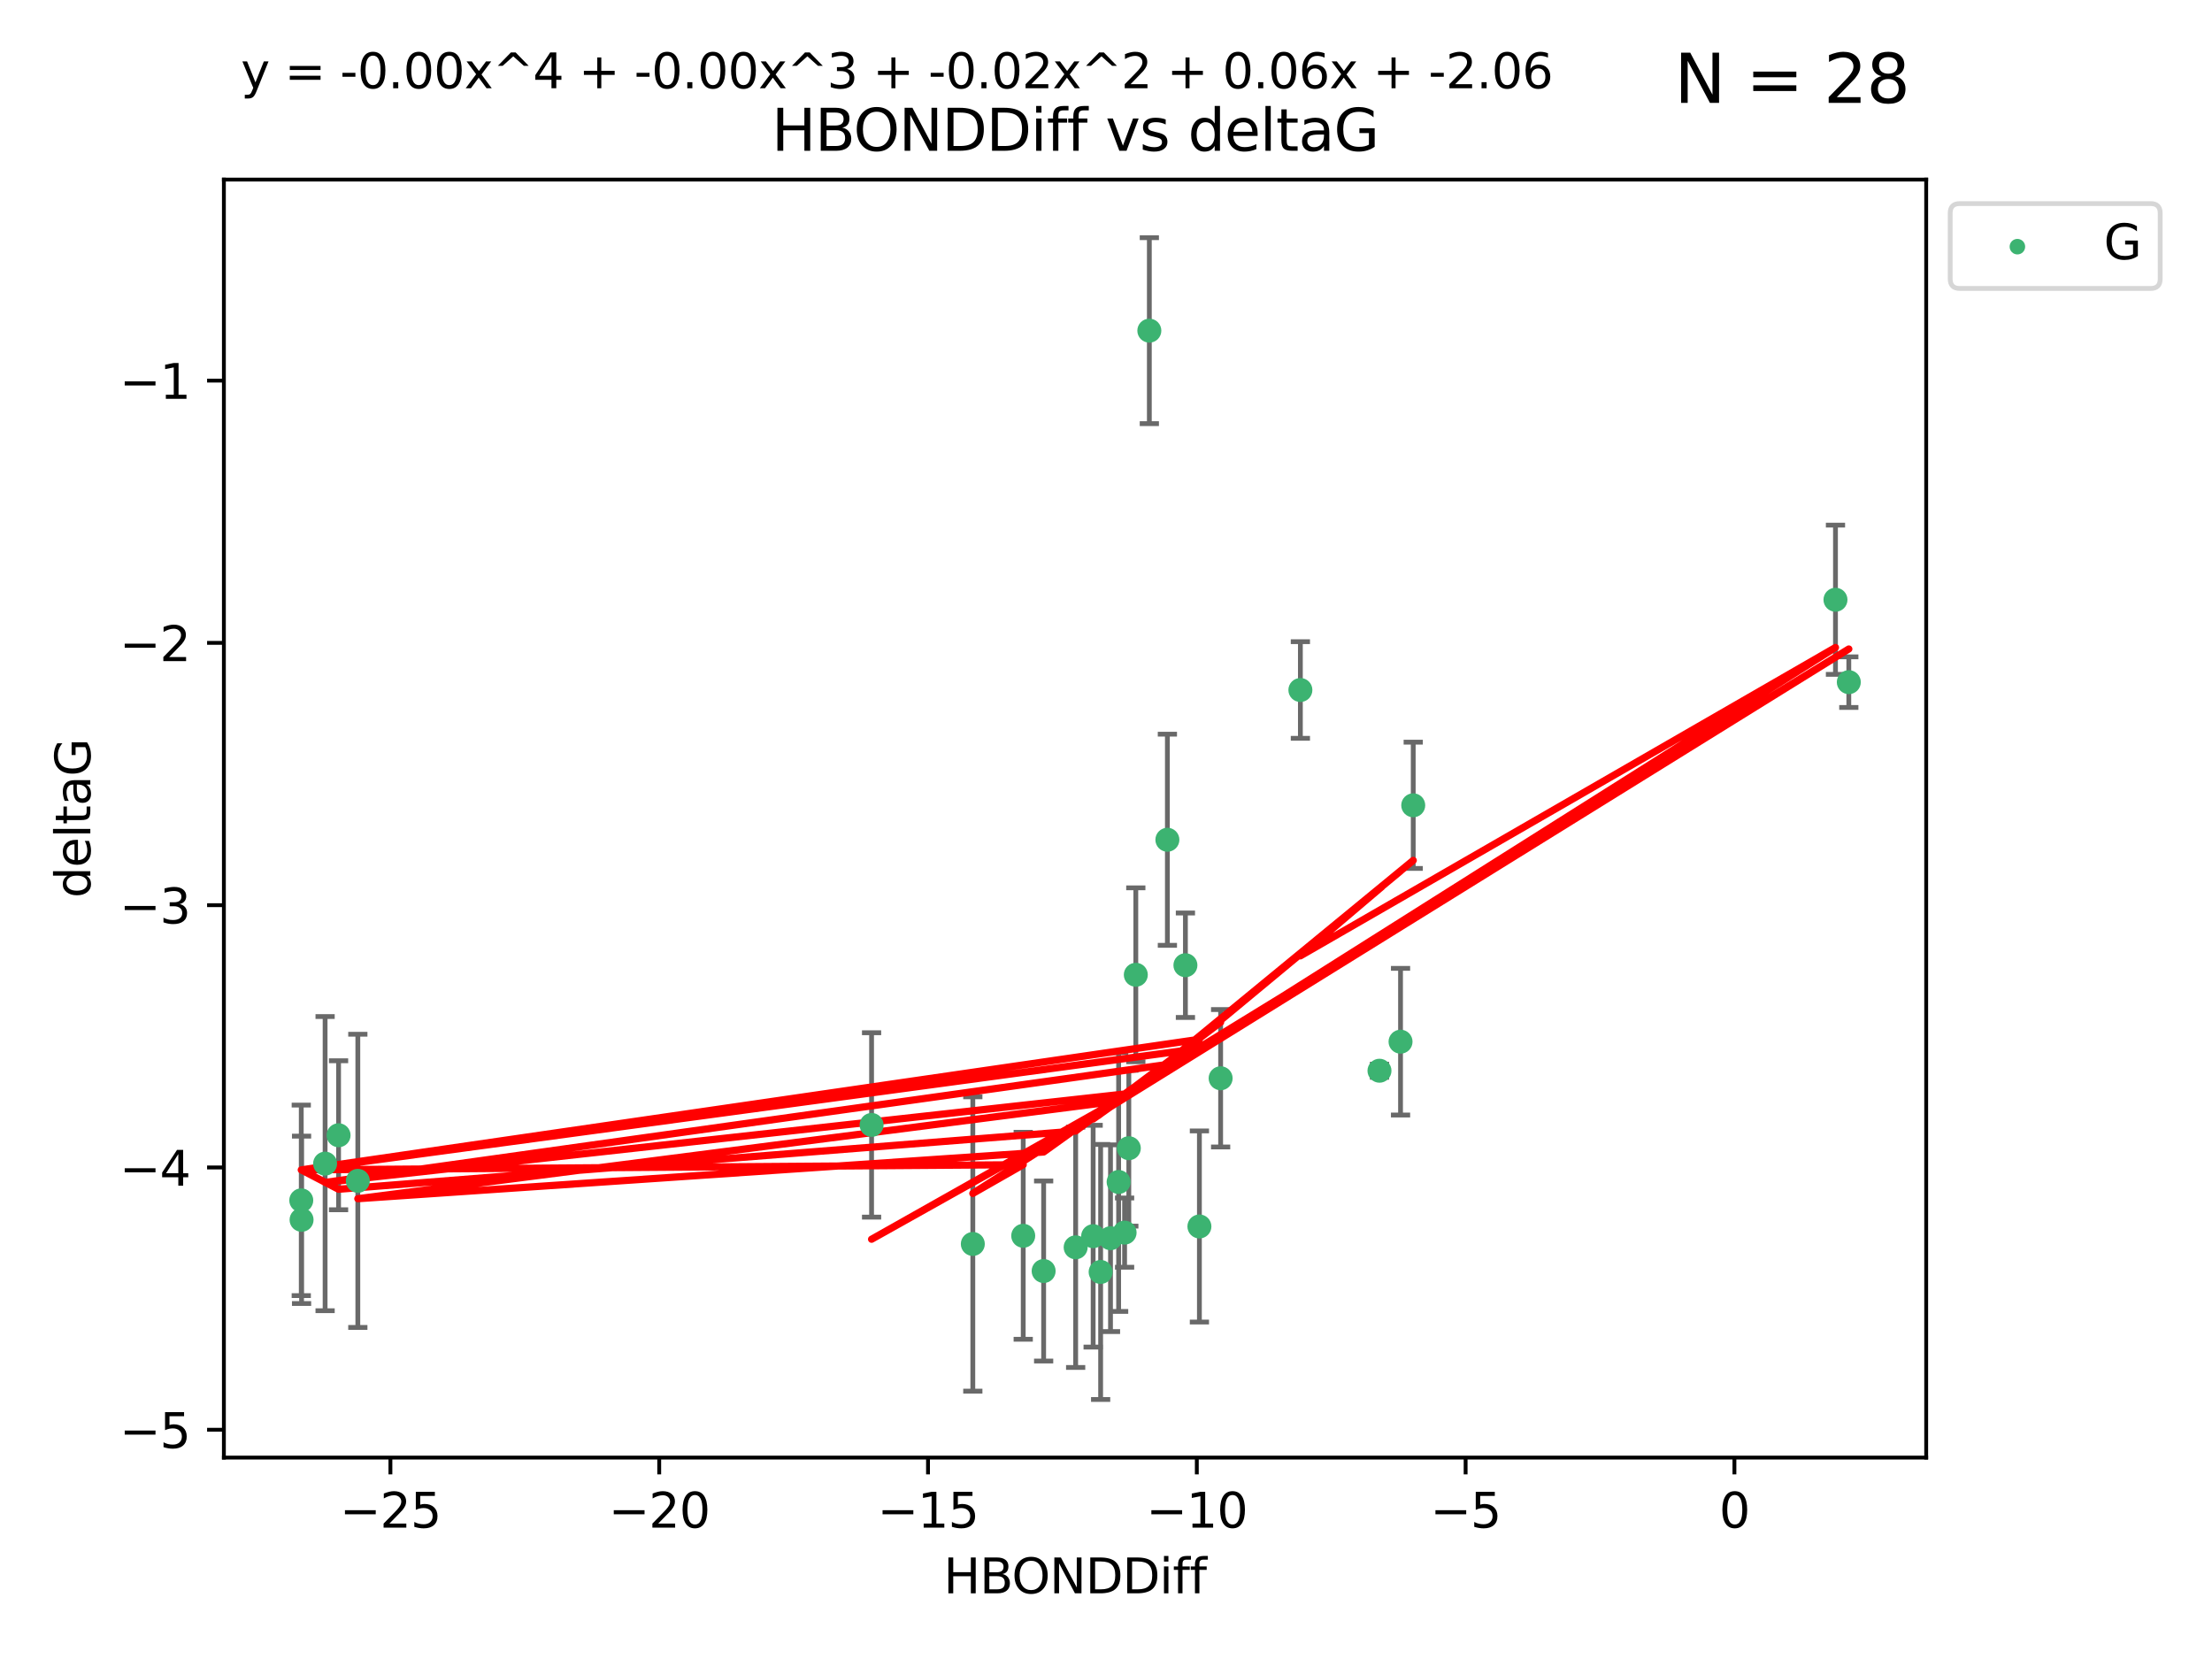 <?xml version="1.0" encoding="utf-8" standalone="no"?>
<!DOCTYPE svg PUBLIC "-//W3C//DTD SVG 1.1//EN"
  "http://www.w3.org/Graphics/SVG/1.1/DTD/svg11.dtd">
<svg xmlns:xlink="http://www.w3.org/1999/xlink" width="460.8pt" height="345.6pt" viewBox="0 0 460.8 345.6" xmlns="http://www.w3.org/2000/svg" version="1.1">
 <defs>
  <style type="text/css">*{stroke-linejoin: round; stroke-linecap: butt}</style>
 </defs>
 <g id="figure_1">
  <g id="patch_1">
   <path d="M 0 345.6 
L 460.8 345.6 
L 460.8 0 
L 0 0 
z
" style="fill: #ffffff"/>
  </g>
  <g id="axes_1">
   <g id="patch_2">
    <path d="M 46.64 303.64 
L 401.26 303.64 
L 401.26 37.411 
L 46.64 37.411 
z
" style="fill: #ffffff"/>
   </g>
   <g id="PathCollection_1">
    <defs>
     <path id="m374a9ce160" d="M 0 1.118 
C 0.297 1.118 0.581 1 0.791 0.791 
C 1 0.581 1.118 0.297 1.118 0 
C 1.118 -0.297 1 -0.581 0.791 -0.791 
C 0.581 -1 0.297 -1.118 0 -1.118 
C -0.297 -1.118 -0.581 -1 -0.791 -0.791 
C -1 -0.581 -1.118 -0.297 -1.118 0 
C -1.118 0.297 -1 0.581 -0.791 0.791 
C -0.581 1 -0.297 1.118 0 1.118 
z
" style="stroke: #3cb371"/>
    </defs>
    <g clip-path="url(#p1868a44430)">
     <use xlink:href="#m374a9ce160" x="229.282" y="264.972" style="fill: #3cb371; stroke: #3cb371"/>
     <use xlink:href="#m374a9ce160" x="249.859" y="255.496" style="fill: #3cb371; stroke: #3cb371"/>
     <use xlink:href="#m374a9ce160" x="62.759" y="250.055" style="fill: #3cb371; stroke: #3cb371"/>
     <use xlink:href="#m374a9ce160" x="213.156" y="257.437" style="fill: #3cb371; stroke: #3cb371"/>
     <use xlink:href="#m374a9ce160" x="202.656" y="259.141" style="fill: #3cb371; stroke: #3cb371"/>
     <use xlink:href="#m374a9ce160" x="234.275" y="256.778" style="fill: #3cb371; stroke: #3cb371"/>
     <use xlink:href="#m374a9ce160" x="181.566" y="234.344" style="fill: #3cb371; stroke: #3cb371"/>
     <use xlink:href="#m374a9ce160" x="233.031" y="246.229" style="fill: #3cb371; stroke: #3cb371"/>
     <use xlink:href="#m374a9ce160" x="74.543" y="245.992" style="fill: #3cb371; stroke: #3cb371"/>
     <use xlink:href="#m374a9ce160" x="217.41" y="264.776" style="fill: #3cb371; stroke: #3cb371"/>
     <use xlink:href="#m374a9ce160" x="246.944" y="201.074" style="fill: #3cb371; stroke: #3cb371"/>
     <use xlink:href="#m374a9ce160" x="62.822" y="254.111" style="fill: #3cb371; stroke: #3cb371"/>
     <use xlink:href="#m374a9ce160" x="70.531" y="236.494" style="fill: #3cb371; stroke: #3cb371"/>
     <use xlink:href="#m374a9ce160" x="224.08" y="259.839" style="fill: #3cb371; stroke: #3cb371"/>
     <use xlink:href="#m374a9ce160" x="254.28" y="224.622" style="fill: #3cb371; stroke: #3cb371"/>
     <use xlink:href="#m374a9ce160" x="227.722" y="257.518" style="fill: #3cb371; stroke: #3cb371"/>
     <use xlink:href="#m374a9ce160" x="231.338" y="257.942" style="fill: #3cb371; stroke: #3cb371"/>
     <use xlink:href="#m374a9ce160" x="385.141" y="142.106" style="fill: #3cb371; stroke: #3cb371"/>
     <use xlink:href="#m374a9ce160" x="239.428" y="68.883" style="fill: #3cb371; stroke: #3cb371"/>
     <use xlink:href="#m374a9ce160" x="294.402" y="167.759" style="fill: #3cb371; stroke: #3cb371"/>
     <use xlink:href="#m374a9ce160" x="236.61" y="203.065" style="fill: #3cb371; stroke: #3cb371"/>
     <use xlink:href="#m374a9ce160" x="291.758" y="217.003" style="fill: #3cb371; stroke: #3cb371"/>
     <use xlink:href="#m374a9ce160" x="243.188" y="174.936" style="fill: #3cb371; stroke: #3cb371"/>
     <use xlink:href="#m374a9ce160" x="67.725" y="242.405" style="fill: #3cb371; stroke: #3cb371"/>
     <use xlink:href="#m374a9ce160" x="235.154" y="239.192" style="fill: #3cb371; stroke: #3cb371"/>
     <use xlink:href="#m374a9ce160" x="382.363" y="124.937" style="fill: #3cb371; stroke: #3cb371"/>
     <use xlink:href="#m374a9ce160" x="270.894" y="143.742" style="fill: #3cb371; stroke: #3cb371"/>
     <use xlink:href="#m374a9ce160" x="287.371" y="223.052" style="fill: #3cb371; stroke: #3cb371"/>
    </g>
   </g>
   <g id="matplotlib.axis_1">
    <g id="xtick_1">
     <g id="line2d_1">
      <defs>
       <path id="md222939f01" d="M 0 0 
L 0 3.5 
" style="stroke: #000000; stroke-width: 0.8"/>
      </defs>
      <g>
       <use xlink:href="#md222939f01" x="81.33" y="303.64" style="stroke: #000000; stroke-width: 0.8"/>
      </g>
     </g>
     <g id="text_1">
      <!-- −25 -->
      <g transform="translate(70.777 318.238)scale(0.1 -0.1)">
       <defs>
        <path id="DejaVuSans-2212" d="M 678 2272 
L 4684 2272 
L 4684 1741 
L 678 1741 
L 678 2272 
z
" transform="scale(0.016)"/>
        <path id="DejaVuSans-32" d="M 1228 531 
L 3431 531 
L 3431 0 
L 469 0 
L 469 531 
Q 828 903 1448 1529 
Q 2069 2156 2228 2338 
Q 2531 2678 2651 2914 
Q 2772 3150 2772 3378 
Q 2772 3750 2511 3984 
Q 2250 4219 1831 4219 
Q 1534 4219 1204 4116 
Q 875 4013 500 3803 
L 500 4441 
Q 881 4594 1212 4672 
Q 1544 4750 1819 4750 
Q 2544 4750 2975 4387 
Q 3406 4025 3406 3419 
Q 3406 3131 3298 2873 
Q 3191 2616 2906 2266 
Q 2828 2175 2409 1742 
Q 1991 1309 1228 531 
z
" transform="scale(0.016)"/>
        <path id="DejaVuSans-35" d="M 691 4666 
L 3169 4666 
L 3169 4134 
L 1269 4134 
L 1269 2991 
Q 1406 3038 1543 3061 
Q 1681 3084 1819 3084 
Q 2600 3084 3056 2656 
Q 3513 2228 3513 1497 
Q 3513 744 3044 326 
Q 2575 -91 1722 -91 
Q 1428 -91 1123 -41 
Q 819 9 494 109 
L 494 744 
Q 775 591 1075 516 
Q 1375 441 1709 441 
Q 2250 441 2565 725 
Q 2881 1009 2881 1497 
Q 2881 1984 2565 2268 
Q 2250 2553 1709 2553 
Q 1456 2553 1204 2497 
Q 953 2441 691 2322 
L 691 4666 
z
" transform="scale(0.016)"/>
       </defs>
       <use xlink:href="#DejaVuSans-2212"/>
       <use xlink:href="#DejaVuSans-32" x="83.789"/>
       <use xlink:href="#DejaVuSans-35" x="147.412"/>
      </g>
     </g>
    </g>
    <g id="xtick_2">
     <g id="line2d_2">
      <g>
       <use xlink:href="#md222939f01" x="137.326" y="303.64" style="stroke: #000000; stroke-width: 0.8"/>
      </g>
     </g>
     <g id="text_2">
      <!-- −20 -->
      <g transform="translate(126.774 318.238)scale(0.1 -0.1)">
       <defs>
        <path id="DejaVuSans-30" d="M 2034 4250 
Q 1547 4250 1301 3770 
Q 1056 3291 1056 2328 
Q 1056 1369 1301 889 
Q 1547 409 2034 409 
Q 2525 409 2770 889 
Q 3016 1369 3016 2328 
Q 3016 3291 2770 3770 
Q 2525 4250 2034 4250 
z
M 2034 4750 
Q 2819 4750 3233 4129 
Q 3647 3509 3647 2328 
Q 3647 1150 3233 529 
Q 2819 -91 2034 -91 
Q 1250 -91 836 529 
Q 422 1150 422 2328 
Q 422 3509 836 4129 
Q 1250 4750 2034 4750 
z
" transform="scale(0.016)"/>
       </defs>
       <use xlink:href="#DejaVuSans-2212"/>
       <use xlink:href="#DejaVuSans-32" x="83.789"/>
       <use xlink:href="#DejaVuSans-30" x="147.412"/>
      </g>
     </g>
    </g>
    <g id="xtick_3">
     <g id="line2d_3">
      <g>
       <use xlink:href="#md222939f01" x="193.322" y="303.64" style="stroke: #000000; stroke-width: 0.8"/>
      </g>
     </g>
     <g id="text_3">
      <!-- −15 -->
      <g transform="translate(182.77 318.238)scale(0.1 -0.1)">
       <defs>
        <path id="DejaVuSans-31" d="M 794 531 
L 1825 531 
L 1825 4091 
L 703 3866 
L 703 4441 
L 1819 4666 
L 2450 4666 
L 2450 531 
L 3481 531 
L 3481 0 
L 794 0 
L 794 531 
z
" transform="scale(0.016)"/>
       </defs>
       <use xlink:href="#DejaVuSans-2212"/>
       <use xlink:href="#DejaVuSans-31" x="83.789"/>
       <use xlink:href="#DejaVuSans-35" x="147.412"/>
      </g>
     </g>
    </g>
    <g id="xtick_4">
     <g id="line2d_4">
      <g>
       <use xlink:href="#md222939f01" x="249.319" y="303.64" style="stroke: #000000; stroke-width: 0.8"/>
      </g>
     </g>
     <g id="text_4">
      <!-- −10 -->
      <g transform="translate(238.766 318.238)scale(0.1 -0.1)">
       <use xlink:href="#DejaVuSans-2212"/>
       <use xlink:href="#DejaVuSans-31" x="83.789"/>
       <use xlink:href="#DejaVuSans-30" x="147.412"/>
      </g>
     </g>
    </g>
    <g id="xtick_5">
     <g id="line2d_5">
      <g>
       <use xlink:href="#md222939f01" x="305.315" y="303.64" style="stroke: #000000; stroke-width: 0.8"/>
      </g>
     </g>
     <g id="text_5">
      <!-- −5 -->
      <g transform="translate(297.944 318.238)scale(0.1 -0.1)">
       <use xlink:href="#DejaVuSans-2212"/>
       <use xlink:href="#DejaVuSans-35" x="83.789"/>
      </g>
     </g>
    </g>
    <g id="xtick_6">
     <g id="line2d_6">
      <g>
       <use xlink:href="#md222939f01" x="361.311" y="303.64" style="stroke: #000000; stroke-width: 0.8"/>
      </g>
     </g>
     <g id="text_6">
      <!-- 0 -->
      <g transform="translate(358.13 318.238)scale(0.1 -0.1)">
       <use xlink:href="#DejaVuSans-30"/>
      </g>
     </g>
    </g>
    <g id="text_7">
     <!-- HBONDDiff -->
     <g transform="translate(196.561 331.917)scale(0.1 -0.1)">
      <defs>
       <path id="DejaVuSans-48" d="M 628 4666 
L 1259 4666 
L 1259 2753 
L 3553 2753 
L 3553 4666 
L 4184 4666 
L 4184 0 
L 3553 0 
L 3553 2222 
L 1259 2222 
L 1259 0 
L 628 0 
L 628 4666 
z
" transform="scale(0.016)"/>
       <path id="DejaVuSans-42" d="M 1259 2228 
L 1259 519 
L 2272 519 
Q 2781 519 3026 730 
Q 3272 941 3272 1375 
Q 3272 1813 3026 2020 
Q 2781 2228 2272 2228 
L 1259 2228 
z
M 1259 4147 
L 1259 2741 
L 2194 2741 
Q 2656 2741 2882 2914 
Q 3109 3088 3109 3444 
Q 3109 3797 2882 3972 
Q 2656 4147 2194 4147 
L 1259 4147 
z
M 628 4666 
L 2241 4666 
Q 2963 4666 3353 4366 
Q 3744 4066 3744 3513 
Q 3744 3084 3544 2831 
Q 3344 2578 2956 2516 
Q 3422 2416 3680 2098 
Q 3938 1781 3938 1306 
Q 3938 681 3513 340 
Q 3088 0 2303 0 
L 628 0 
L 628 4666 
z
" transform="scale(0.016)"/>
       <path id="DejaVuSans-4f" d="M 2522 4238 
Q 1834 4238 1429 3725 
Q 1025 3213 1025 2328 
Q 1025 1447 1429 934 
Q 1834 422 2522 422 
Q 3209 422 3611 934 
Q 4013 1447 4013 2328 
Q 4013 3213 3611 3725 
Q 3209 4238 2522 4238 
z
M 2522 4750 
Q 3503 4750 4090 4092 
Q 4678 3434 4678 2328 
Q 4678 1225 4090 567 
Q 3503 -91 2522 -91 
Q 1538 -91 948 565 
Q 359 1222 359 2328 
Q 359 3434 948 4092 
Q 1538 4750 2522 4750 
z
" transform="scale(0.016)"/>
       <path id="DejaVuSans-4e" d="M 628 4666 
L 1478 4666 
L 3547 763 
L 3547 4666 
L 4159 4666 
L 4159 0 
L 3309 0 
L 1241 3903 
L 1241 0 
L 628 0 
L 628 4666 
z
" transform="scale(0.016)"/>
       <path id="DejaVuSans-44" d="M 1259 4147 
L 1259 519 
L 2022 519 
Q 2988 519 3436 956 
Q 3884 1394 3884 2338 
Q 3884 3275 3436 3711 
Q 2988 4147 2022 4147 
L 1259 4147 
z
M 628 4666 
L 1925 4666 
Q 3281 4666 3915 4102 
Q 4550 3538 4550 2338 
Q 4550 1131 3912 565 
Q 3275 0 1925 0 
L 628 0 
L 628 4666 
z
" transform="scale(0.016)"/>
       <path id="DejaVuSans-69" d="M 603 3500 
L 1178 3500 
L 1178 0 
L 603 0 
L 603 3500 
z
M 603 4863 
L 1178 4863 
L 1178 4134 
L 603 4134 
L 603 4863 
z
" transform="scale(0.016)"/>
       <path id="DejaVuSans-66" d="M 2375 4863 
L 2375 4384 
L 1825 4384 
Q 1516 4384 1395 4259 
Q 1275 4134 1275 3809 
L 1275 3500 
L 2222 3500 
L 2222 3053 
L 1275 3053 
L 1275 0 
L 697 0 
L 697 3053 
L 147 3053 
L 147 3500 
L 697 3500 
L 697 3744 
Q 697 4328 969 4595 
Q 1241 4863 1831 4863 
L 2375 4863 
z
" transform="scale(0.016)"/>
      </defs>
      <use xlink:href="#DejaVuSans-48"/>
      <use xlink:href="#DejaVuSans-42" x="75.195"/>
      <use xlink:href="#DejaVuSans-4f" x="142.049"/>
      <use xlink:href="#DejaVuSans-4e" x="220.76"/>
      <use xlink:href="#DejaVuSans-44" x="295.564"/>
      <use xlink:href="#DejaVuSans-44" x="372.566"/>
      <use xlink:href="#DejaVuSans-69" x="449.568"/>
      <use xlink:href="#DejaVuSans-66" x="477.352"/>
      <use xlink:href="#DejaVuSans-66" x="512.557"/>
     </g>
    </g>
   </g>
   <g id="matplotlib.axis_2">
    <g id="ytick_1">
     <g id="line2d_7">
      <defs>
       <path id="m23dd13190c" d="M 0 0 
L -3.5 0 
" style="stroke: #000000; stroke-width: 0.8"/>
      </defs>
      <g>
       <use xlink:href="#m23dd13190c" x="46.64" y="297.844" style="stroke: #000000; stroke-width: 0.8"/>
      </g>
     </g>
     <g id="text_8">
      <!-- −5 -->
      <g transform="translate(24.898 301.643)scale(0.1 -0.1)">
       <use xlink:href="#DejaVuSans-2212"/>
       <use xlink:href="#DejaVuSans-35" x="83.789"/>
      </g>
     </g>
    </g>
    <g id="ytick_2">
     <g id="line2d_8">
      <g>
       <use xlink:href="#m23dd13190c" x="46.64" y="243.204" style="stroke: #000000; stroke-width: 0.8"/>
      </g>
     </g>
     <g id="text_9">
      <!-- −4 -->
      <g transform="translate(24.898 247.003)scale(0.1 -0.1)">
       <defs>
        <path id="DejaVuSans-34" d="M 2419 4116 
L 825 1625 
L 2419 1625 
L 2419 4116 
z
M 2253 4666 
L 3047 4666 
L 3047 1625 
L 3713 1625 
L 3713 1100 
L 3047 1100 
L 3047 0 
L 2419 0 
L 2419 1100 
L 313 1100 
L 313 1709 
L 2253 4666 
z
" transform="scale(0.016)"/>
       </defs>
       <use xlink:href="#DejaVuSans-2212"/>
       <use xlink:href="#DejaVuSans-34" x="83.789"/>
      </g>
     </g>
    </g>
    <g id="ytick_3">
     <g id="line2d_9">
      <g>
       <use xlink:href="#m23dd13190c" x="46.64" y="188.564" style="stroke: #000000; stroke-width: 0.8"/>
      </g>
     </g>
     <g id="text_10">
      <!-- −3 -->
      <g transform="translate(24.898 192.364)scale(0.1 -0.1)">
       <defs>
        <path id="DejaVuSans-33" d="M 2597 2516 
Q 3050 2419 3304 2112 
Q 3559 1806 3559 1356 
Q 3559 666 3084 287 
Q 2609 -91 1734 -91 
Q 1441 -91 1130 -33 
Q 819 25 488 141 
L 488 750 
Q 750 597 1062 519 
Q 1375 441 1716 441 
Q 2309 441 2620 675 
Q 2931 909 2931 1356 
Q 2931 1769 2642 2001 
Q 2353 2234 1838 2234 
L 1294 2234 
L 1294 2753 
L 1863 2753 
Q 2328 2753 2575 2939 
Q 2822 3125 2822 3475 
Q 2822 3834 2567 4026 
Q 2313 4219 1838 4219 
Q 1578 4219 1281 4162 
Q 984 4106 628 3988 
L 628 4550 
Q 988 4650 1302 4700 
Q 1616 4750 1894 4750 
Q 2613 4750 3031 4423 
Q 3450 4097 3450 3541 
Q 3450 3153 3228 2886 
Q 3006 2619 2597 2516 
z
" transform="scale(0.016)"/>
       </defs>
       <use xlink:href="#DejaVuSans-2212"/>
       <use xlink:href="#DejaVuSans-33" x="83.789"/>
      </g>
     </g>
    </g>
    <g id="ytick_4">
     <g id="line2d_10">
      <g>
       <use xlink:href="#m23dd13190c" x="46.64" y="133.924" style="stroke: #000000; stroke-width: 0.8"/>
      </g>
     </g>
     <g id="text_11">
      <!-- −2 -->
      <g transform="translate(24.898 137.724)scale(0.1 -0.1)">
       <use xlink:href="#DejaVuSans-2212"/>
       <use xlink:href="#DejaVuSans-32" x="83.789"/>
      </g>
     </g>
    </g>
    <g id="ytick_5">
     <g id="line2d_11">
      <g>
       <use xlink:href="#m23dd13190c" x="46.64" y="79.284" style="stroke: #000000; stroke-width: 0.8"/>
      </g>
     </g>
     <g id="text_12">
      <!-- −1 -->
      <g transform="translate(24.898 83.084)scale(0.1 -0.1)">
       <use xlink:href="#DejaVuSans-2212"/>
       <use xlink:href="#DejaVuSans-31" x="83.789"/>
      </g>
     </g>
    </g>
    <g id="text_13">
     <!-- deltaG -->
     <g transform="translate(18.818 187.064)rotate(-90)scale(0.1 -0.1)">
      <defs>
       <path id="DejaVuSans-64" d="M 2906 2969 
L 2906 4863 
L 3481 4863 
L 3481 0 
L 2906 0 
L 2906 525 
Q 2725 213 2448 61 
Q 2172 -91 1784 -91 
Q 1150 -91 751 415 
Q 353 922 353 1747 
Q 353 2572 751 3078 
Q 1150 3584 1784 3584 
Q 2172 3584 2448 3432 
Q 2725 3281 2906 2969 
z
M 947 1747 
Q 947 1113 1208 752 
Q 1469 391 1925 391 
Q 2381 391 2643 752 
Q 2906 1113 2906 1747 
Q 2906 2381 2643 2742 
Q 2381 3103 1925 3103 
Q 1469 3103 1208 2742 
Q 947 2381 947 1747 
z
" transform="scale(0.016)"/>
       <path id="DejaVuSans-65" d="M 3597 1894 
L 3597 1613 
L 953 1613 
Q 991 1019 1311 708 
Q 1631 397 2203 397 
Q 2534 397 2845 478 
Q 3156 559 3463 722 
L 3463 178 
Q 3153 47 2828 -22 
Q 2503 -91 2169 -91 
Q 1331 -91 842 396 
Q 353 884 353 1716 
Q 353 2575 817 3079 
Q 1281 3584 2069 3584 
Q 2775 3584 3186 3129 
Q 3597 2675 3597 1894 
z
M 3022 2063 
Q 3016 2534 2758 2815 
Q 2500 3097 2075 3097 
Q 1594 3097 1305 2825 
Q 1016 2553 972 2059 
L 3022 2063 
z
" transform="scale(0.016)"/>
       <path id="DejaVuSans-6c" d="M 603 4863 
L 1178 4863 
L 1178 0 
L 603 0 
L 603 4863 
z
" transform="scale(0.016)"/>
       <path id="DejaVuSans-74" d="M 1172 4494 
L 1172 3500 
L 2356 3500 
L 2356 3053 
L 1172 3053 
L 1172 1153 
Q 1172 725 1289 603 
Q 1406 481 1766 481 
L 2356 481 
L 2356 0 
L 1766 0 
Q 1100 0 847 248 
Q 594 497 594 1153 
L 594 3053 
L 172 3053 
L 172 3500 
L 594 3500 
L 594 4494 
L 1172 4494 
z
" transform="scale(0.016)"/>
       <path id="DejaVuSans-61" d="M 2194 1759 
Q 1497 1759 1228 1600 
Q 959 1441 959 1056 
Q 959 750 1161 570 
Q 1363 391 1709 391 
Q 2188 391 2477 730 
Q 2766 1069 2766 1631 
L 2766 1759 
L 2194 1759 
z
M 3341 1997 
L 3341 0 
L 2766 0 
L 2766 531 
Q 2569 213 2275 61 
Q 1981 -91 1556 -91 
Q 1019 -91 701 211 
Q 384 513 384 1019 
Q 384 1609 779 1909 
Q 1175 2209 1959 2209 
L 2766 2209 
L 2766 2266 
Q 2766 2663 2505 2880 
Q 2244 3097 1772 3097 
Q 1472 3097 1187 3025 
Q 903 2953 641 2809 
L 641 3341 
Q 956 3463 1253 3523 
Q 1550 3584 1831 3584 
Q 2591 3584 2966 3190 
Q 3341 2797 3341 1997 
z
" transform="scale(0.016)"/>
       <path id="DejaVuSans-47" d="M 3809 666 
L 3809 1919 
L 2778 1919 
L 2778 2438 
L 4434 2438 
L 4434 434 
Q 4069 175 3628 42 
Q 3188 -91 2688 -91 
Q 1594 -91 976 548 
Q 359 1188 359 2328 
Q 359 3472 976 4111 
Q 1594 4750 2688 4750 
Q 3144 4750 3555 4637 
Q 3966 4525 4313 4306 
L 4313 3634 
Q 3963 3931 3569 4081 
Q 3175 4231 2741 4231 
Q 1884 4231 1454 3753 
Q 1025 3275 1025 2328 
Q 1025 1384 1454 906 
Q 1884 428 2741 428 
Q 3075 428 3337 486 
Q 3600 544 3809 666 
z
" transform="scale(0.016)"/>
      </defs>
      <use xlink:href="#DejaVuSans-64"/>
      <use xlink:href="#DejaVuSans-65" x="63.477"/>
      <use xlink:href="#DejaVuSans-6c" x="125"/>
      <use xlink:href="#DejaVuSans-74" x="152.783"/>
      <use xlink:href="#DejaVuSans-61" x="191.992"/>
      <use xlink:href="#DejaVuSans-47" x="253.271"/>
     </g>
    </g>
   </g>
   <g id="LineCollection_1">
    <path d="M 229.282 291.539 
L 229.282 238.405 
" clip-path="url(#p1868a44430)" style="fill: none; stroke: #696969"/>
    <path d="M 249.859 275.403 
L 249.859 235.589 
" clip-path="url(#p1868a44430)" style="fill: none; stroke: #696969"/>
    <path d="M 62.759 269.901 
L 62.759 230.209 
" clip-path="url(#p1868a44430)" style="fill: none; stroke: #696969"/>
    <path d="M 213.156 278.993 
L 213.156 235.88 
" clip-path="url(#p1868a44430)" style="fill: none; stroke: #696969"/>
    <path d="M 202.656 289.801 
L 202.656 228.482 
" clip-path="url(#p1868a44430)" style="fill: none; stroke: #696969"/>
    <path d="M 234.275 263.99 
L 234.275 249.567 
" clip-path="url(#p1868a44430)" style="fill: none; stroke: #696969"/>
    <path d="M 181.566 253.55 
L 181.566 215.138 
" clip-path="url(#p1868a44430)" style="fill: none; stroke: #696969"/>
    <path d="M 233.031 273.192 
L 233.031 219.267 
" clip-path="url(#p1868a44430)" style="fill: none; stroke: #696969"/>
    <path d="M 74.543 276.528 
L 74.543 215.456 
" clip-path="url(#p1868a44430)" style="fill: none; stroke: #696969"/>
    <path d="M 217.41 283.526 
L 217.41 246.025 
" clip-path="url(#p1868a44430)" style="fill: none; stroke: #696969"/>
    <path d="M 246.944 211.954 
L 246.944 190.194 
" clip-path="url(#p1868a44430)" style="fill: none; stroke: #696969"/>
    <path d="M 62.822 271.544 
L 62.822 236.678 
" clip-path="url(#p1868a44430)" style="fill: none; stroke: #696969"/>
    <path d="M 70.531 252.013 
L 70.531 220.976 
" clip-path="url(#p1868a44430)" style="fill: none; stroke: #696969"/>
    <path d="M 224.08 284.867 
L 224.08 234.811 
" clip-path="url(#p1868a44430)" style="fill: none; stroke: #696969"/>
    <path d="M 254.28 238.936 
L 254.28 210.308 
" clip-path="url(#p1868a44430)" style="fill: none; stroke: #696969"/>
    <path d="M 227.722 280.619 
L 227.722 234.417 
" clip-path="url(#p1868a44430)" style="fill: none; stroke: #696969"/>
    <path d="M 231.338 277.391 
L 231.338 238.493 
" clip-path="url(#p1868a44430)" style="fill: none; stroke: #696969"/>
    <path d="M 385.141 147.375 
L 385.141 136.837 
" clip-path="url(#p1868a44430)" style="fill: none; stroke: #696969"/>
    <path d="M 239.428 88.254 
L 239.428 49.513 
" clip-path="url(#p1868a44430)" style="fill: none; stroke: #696969"/>
    <path d="M 294.402 180.911 
L 294.402 154.608 
" clip-path="url(#p1868a44430)" style="fill: none; stroke: #696969"/>
    <path d="M 236.61 221.176 
L 236.61 184.954 
" clip-path="url(#p1868a44430)" style="fill: none; stroke: #696969"/>
    <path d="M 291.758 232.281 
L 291.758 201.724 
" clip-path="url(#p1868a44430)" style="fill: none; stroke: #696969"/>
    <path d="M 243.188 196.929 
L 243.188 152.943 
" clip-path="url(#p1868a44430)" style="fill: none; stroke: #696969"/>
    <path d="M 67.725 273.048 
L 67.725 211.762 
" clip-path="url(#p1868a44430)" style="fill: none; stroke: #696969"/>
    <path d="M 235.154 255.426 
L 235.154 222.957 
" clip-path="url(#p1868a44430)" style="fill: none; stroke: #696969"/>
    <path d="M 382.363 140.481 
L 382.363 109.392 
" clip-path="url(#p1868a44430)" style="fill: none; stroke: #696969"/>
    <path d="M 270.894 153.804 
L 270.894 133.679 
" clip-path="url(#p1868a44430)" style="fill: none; stroke: #696969"/>
    <path d="M 287.371 224.416 
L 287.371 221.688 
" clip-path="url(#p1868a44430)" style="fill: none; stroke: #696969"/>
   </g>
   <g id="line2d_12">
    <defs>
     <path id="m1edbb40db7" d="M 2 0 
L -2 -0 
" style="stroke: #696969"/>
    </defs>
    <g clip-path="url(#p1868a44430)">
     <use xlink:href="#m1edbb40db7" x="229.282" y="291.539" style="fill: #696969; stroke: #696969"/>
     <use xlink:href="#m1edbb40db7" x="249.859" y="275.403" style="fill: #696969; stroke: #696969"/>
     <use xlink:href="#m1edbb40db7" x="62.759" y="269.901" style="fill: #696969; stroke: #696969"/>
     <use xlink:href="#m1edbb40db7" x="213.156" y="278.993" style="fill: #696969; stroke: #696969"/>
     <use xlink:href="#m1edbb40db7" x="202.656" y="289.801" style="fill: #696969; stroke: #696969"/>
     <use xlink:href="#m1edbb40db7" x="234.275" y="263.99" style="fill: #696969; stroke: #696969"/>
     <use xlink:href="#m1edbb40db7" x="181.566" y="253.55" style="fill: #696969; stroke: #696969"/>
     <use xlink:href="#m1edbb40db7" x="233.031" y="273.192" style="fill: #696969; stroke: #696969"/>
     <use xlink:href="#m1edbb40db7" x="74.543" y="276.528" style="fill: #696969; stroke: #696969"/>
     <use xlink:href="#m1edbb40db7" x="217.41" y="283.526" style="fill: #696969; stroke: #696969"/>
     <use xlink:href="#m1edbb40db7" x="246.944" y="211.954" style="fill: #696969; stroke: #696969"/>
     <use xlink:href="#m1edbb40db7" x="62.822" y="271.544" style="fill: #696969; stroke: #696969"/>
     <use xlink:href="#m1edbb40db7" x="70.531" y="252.013" style="fill: #696969; stroke: #696969"/>
     <use xlink:href="#m1edbb40db7" x="224.08" y="284.867" style="fill: #696969; stroke: #696969"/>
     <use xlink:href="#m1edbb40db7" x="254.28" y="238.936" style="fill: #696969; stroke: #696969"/>
     <use xlink:href="#m1edbb40db7" x="227.722" y="280.619" style="fill: #696969; stroke: #696969"/>
     <use xlink:href="#m1edbb40db7" x="231.338" y="277.391" style="fill: #696969; stroke: #696969"/>
     <use xlink:href="#m1edbb40db7" x="385.141" y="147.375" style="fill: #696969; stroke: #696969"/>
     <use xlink:href="#m1edbb40db7" x="239.428" y="88.254" style="fill: #696969; stroke: #696969"/>
     <use xlink:href="#m1edbb40db7" x="294.402" y="180.911" style="fill: #696969; stroke: #696969"/>
     <use xlink:href="#m1edbb40db7" x="236.61" y="221.176" style="fill: #696969; stroke: #696969"/>
     <use xlink:href="#m1edbb40db7" x="291.758" y="232.281" style="fill: #696969; stroke: #696969"/>
     <use xlink:href="#m1edbb40db7" x="243.188" y="196.929" style="fill: #696969; stroke: #696969"/>
     <use xlink:href="#m1edbb40db7" x="67.725" y="273.048" style="fill: #696969; stroke: #696969"/>
     <use xlink:href="#m1edbb40db7" x="235.154" y="255.426" style="fill: #696969; stroke: #696969"/>
     <use xlink:href="#m1edbb40db7" x="382.363" y="140.481" style="fill: #696969; stroke: #696969"/>
     <use xlink:href="#m1edbb40db7" x="270.894" y="153.804" style="fill: #696969; stroke: #696969"/>
     <use xlink:href="#m1edbb40db7" x="287.371" y="224.416" style="fill: #696969; stroke: #696969"/>
    </g>
   </g>
   <g id="line2d_13">
    <g clip-path="url(#p1868a44430)">
     <use xlink:href="#m1edbb40db7" x="229.282" y="238.405" style="fill: #696969; stroke: #696969"/>
     <use xlink:href="#m1edbb40db7" x="249.859" y="235.589" style="fill: #696969; stroke: #696969"/>
     <use xlink:href="#m1edbb40db7" x="62.759" y="230.209" style="fill: #696969; stroke: #696969"/>
     <use xlink:href="#m1edbb40db7" x="213.156" y="235.88" style="fill: #696969; stroke: #696969"/>
     <use xlink:href="#m1edbb40db7" x="202.656" y="228.482" style="fill: #696969; stroke: #696969"/>
     <use xlink:href="#m1edbb40db7" x="234.275" y="249.567" style="fill: #696969; stroke: #696969"/>
     <use xlink:href="#m1edbb40db7" x="181.566" y="215.138" style="fill: #696969; stroke: #696969"/>
     <use xlink:href="#m1edbb40db7" x="233.031" y="219.267" style="fill: #696969; stroke: #696969"/>
     <use xlink:href="#m1edbb40db7" x="74.543" y="215.456" style="fill: #696969; stroke: #696969"/>
     <use xlink:href="#m1edbb40db7" x="217.41" y="246.025" style="fill: #696969; stroke: #696969"/>
     <use xlink:href="#m1edbb40db7" x="246.944" y="190.194" style="fill: #696969; stroke: #696969"/>
     <use xlink:href="#m1edbb40db7" x="62.822" y="236.678" style="fill: #696969; stroke: #696969"/>
     <use xlink:href="#m1edbb40db7" x="70.531" y="220.976" style="fill: #696969; stroke: #696969"/>
     <use xlink:href="#m1edbb40db7" x="224.08" y="234.811" style="fill: #696969; stroke: #696969"/>
     <use xlink:href="#m1edbb40db7" x="254.28" y="210.308" style="fill: #696969; stroke: #696969"/>
     <use xlink:href="#m1edbb40db7" x="227.722" y="234.417" style="fill: #696969; stroke: #696969"/>
     <use xlink:href="#m1edbb40db7" x="231.338" y="238.493" style="fill: #696969; stroke: #696969"/>
     <use xlink:href="#m1edbb40db7" x="385.141" y="136.837" style="fill: #696969; stroke: #696969"/>
     <use xlink:href="#m1edbb40db7" x="239.428" y="49.513" style="fill: #696969; stroke: #696969"/>
     <use xlink:href="#m1edbb40db7" x="294.402" y="154.608" style="fill: #696969; stroke: #696969"/>
     <use xlink:href="#m1edbb40db7" x="236.61" y="184.954" style="fill: #696969; stroke: #696969"/>
     <use xlink:href="#m1edbb40db7" x="291.758" y="201.724" style="fill: #696969; stroke: #696969"/>
     <use xlink:href="#m1edbb40db7" x="243.188" y="152.943" style="fill: #696969; stroke: #696969"/>
     <use xlink:href="#m1edbb40db7" x="67.725" y="211.762" style="fill: #696969; stroke: #696969"/>
     <use xlink:href="#m1edbb40db7" x="235.154" y="222.957" style="fill: #696969; stroke: #696969"/>
     <use xlink:href="#m1edbb40db7" x="382.363" y="109.392" style="fill: #696969; stroke: #696969"/>
     <use xlink:href="#m1edbb40db7" x="270.894" y="133.679" style="fill: #696969; stroke: #696969"/>
     <use xlink:href="#m1edbb40db7" x="287.371" y="221.688" style="fill: #696969; stroke: #696969"/>
    </g>
   </g>
   <g id="line2d_14">
    <path d="M 229.282 232.027 
L 249.859 216.503 
L 62.759 243.707 
L 213.156 242.625 
L 202.656 248.614 
L 234.275 228.443 
L 181.566 258.156 
L 233.031 229.347 
L 74.543 249.712 
L 217.41 239.985 
L 246.944 218.813 
L 62.822 243.741 
L 70.531 247.747 
L 224.08 235.617 
L 254.28 212.945 
L 227.722 233.119 
L 231.338 230.567 
L 385.141 135.196 
L 239.428 224.612 
L 294.402 179.239 
L 236.61 226.723 
L 291.758 181.448 
L 243.188 221.741 
L 67.725 246.322 
L 235.154 227.799 
L 382.363 134.886 
L 270.894 199.126 
L 287.371 185.141 
" clip-path="url(#p1868a44430)" style="fill: none; stroke: #ff0000; stroke-width: 1.5; stroke-linecap: square"/>
   </g>
   <g id="line2d_15">
    <defs>
     <path id="m427775ee93" d="M 0 2 
C 0.53 2 1.039 1.789 1.414 1.414 
C 1.789 1.039 2 0.53 2 0 
C 2 -0.53 1.789 -1.039 1.414 -1.414 
C 1.039 -1.789 0.53 -2 0 -2 
C -0.53 -2 -1.039 -1.789 -1.414 -1.414 
C -1.789 -1.039 -2 -0.53 -2 0 
C -2 0.53 -1.789 1.039 -1.414 1.414 
C -1.039 1.789 -0.53 2 0 2 
z
" style="stroke: #3cb371"/>
    </defs>
    <g clip-path="url(#p1868a44430)">
     <use xlink:href="#m427775ee93" x="229.282" y="264.972" style="fill: #3cb371; stroke: #3cb371"/>
     <use xlink:href="#m427775ee93" x="249.859" y="255.496" style="fill: #3cb371; stroke: #3cb371"/>
     <use xlink:href="#m427775ee93" x="62.759" y="250.055" style="fill: #3cb371; stroke: #3cb371"/>
     <use xlink:href="#m427775ee93" x="213.156" y="257.437" style="fill: #3cb371; stroke: #3cb371"/>
     <use xlink:href="#m427775ee93" x="202.656" y="259.141" style="fill: #3cb371; stroke: #3cb371"/>
     <use xlink:href="#m427775ee93" x="234.275" y="256.778" style="fill: #3cb371; stroke: #3cb371"/>
     <use xlink:href="#m427775ee93" x="181.566" y="234.344" style="fill: #3cb371; stroke: #3cb371"/>
     <use xlink:href="#m427775ee93" x="233.031" y="246.229" style="fill: #3cb371; stroke: #3cb371"/>
     <use xlink:href="#m427775ee93" x="74.543" y="245.992" style="fill: #3cb371; stroke: #3cb371"/>
     <use xlink:href="#m427775ee93" x="217.41" y="264.776" style="fill: #3cb371; stroke: #3cb371"/>
     <use xlink:href="#m427775ee93" x="246.944" y="201.074" style="fill: #3cb371; stroke: #3cb371"/>
     <use xlink:href="#m427775ee93" x="62.822" y="254.111" style="fill: #3cb371; stroke: #3cb371"/>
     <use xlink:href="#m427775ee93" x="70.531" y="236.494" style="fill: #3cb371; stroke: #3cb371"/>
     <use xlink:href="#m427775ee93" x="224.08" y="259.839" style="fill: #3cb371; stroke: #3cb371"/>
     <use xlink:href="#m427775ee93" x="254.28" y="224.622" style="fill: #3cb371; stroke: #3cb371"/>
     <use xlink:href="#m427775ee93" x="227.722" y="257.518" style="fill: #3cb371; stroke: #3cb371"/>
     <use xlink:href="#m427775ee93" x="231.338" y="257.942" style="fill: #3cb371; stroke: #3cb371"/>
     <use xlink:href="#m427775ee93" x="385.141" y="142.106" style="fill: #3cb371; stroke: #3cb371"/>
     <use xlink:href="#m427775ee93" x="239.428" y="68.883" style="fill: #3cb371; stroke: #3cb371"/>
     <use xlink:href="#m427775ee93" x="294.402" y="167.759" style="fill: #3cb371; stroke: #3cb371"/>
     <use xlink:href="#m427775ee93" x="236.61" y="203.065" style="fill: #3cb371; stroke: #3cb371"/>
     <use xlink:href="#m427775ee93" x="291.758" y="217.003" style="fill: #3cb371; stroke: #3cb371"/>
     <use xlink:href="#m427775ee93" x="243.188" y="174.936" style="fill: #3cb371; stroke: #3cb371"/>
     <use xlink:href="#m427775ee93" x="67.725" y="242.405" style="fill: #3cb371; stroke: #3cb371"/>
     <use xlink:href="#m427775ee93" x="235.154" y="239.192" style="fill: #3cb371; stroke: #3cb371"/>
     <use xlink:href="#m427775ee93" x="382.363" y="124.937" style="fill: #3cb371; stroke: #3cb371"/>
     <use xlink:href="#m427775ee93" x="270.894" y="143.742" style="fill: #3cb371; stroke: #3cb371"/>
     <use xlink:href="#m427775ee93" x="287.371" y="223.052" style="fill: #3cb371; stroke: #3cb371"/>
    </g>
   </g>
   <g id="patch_3">
    <path d="M 46.64 303.64 
L 46.64 37.411 
" style="fill: none; stroke: #000000; stroke-width: 0.8; stroke-linejoin: miter; stroke-linecap: square"/>
   </g>
   <g id="patch_4">
    <path d="M 401.26 303.64 
L 401.26 37.411 
" style="fill: none; stroke: #000000; stroke-width: 0.8; stroke-linejoin: miter; stroke-linecap: square"/>
   </g>
   <g id="patch_5">
    <path d="M 46.64 303.64 
L 401.26 303.64 
" style="fill: none; stroke: #000000; stroke-width: 0.8; stroke-linejoin: miter; stroke-linecap: square"/>
   </g>
   <g id="patch_6">
    <path d="M 46.64 37.411 
L 401.26 37.411 
" style="fill: none; stroke: #000000; stroke-width: 0.8; stroke-linejoin: miter; stroke-linecap: square"/>
   </g>
   <g id="text_14">
    <!-- N = 28 -->
    <g transform="translate(348.795 21.426)scale(0.14 -0.14)">
     <defs>
      <path id="DejaVuSans-20" transform="scale(0.016)"/>
      <path id="DejaVuSans-3d" d="M 678 2906 
L 4684 2906 
L 4684 2381 
L 678 2381 
L 678 2906 
z
M 678 1631 
L 4684 1631 
L 4684 1100 
L 678 1100 
L 678 1631 
z
" transform="scale(0.016)"/>
      <path id="DejaVuSans-38" d="M 2034 2216 
Q 1584 2216 1326 1975 
Q 1069 1734 1069 1313 
Q 1069 891 1326 650 
Q 1584 409 2034 409 
Q 2484 409 2743 651 
Q 3003 894 3003 1313 
Q 3003 1734 2745 1975 
Q 2488 2216 2034 2216 
z
M 1403 2484 
Q 997 2584 770 2862 
Q 544 3141 544 3541 
Q 544 4100 942 4425 
Q 1341 4750 2034 4750 
Q 2731 4750 3128 4425 
Q 3525 4100 3525 3541 
Q 3525 3141 3298 2862 
Q 3072 2584 2669 2484 
Q 3125 2378 3379 2068 
Q 3634 1759 3634 1313 
Q 3634 634 3220 271 
Q 2806 -91 2034 -91 
Q 1263 -91 848 271 
Q 434 634 434 1313 
Q 434 1759 690 2068 
Q 947 2378 1403 2484 
z
M 1172 3481 
Q 1172 3119 1398 2916 
Q 1625 2713 2034 2713 
Q 2441 2713 2670 2916 
Q 2900 3119 2900 3481 
Q 2900 3844 2670 4047 
Q 2441 4250 2034 4250 
Q 1625 4250 1398 4047 
Q 1172 3844 1172 3481 
z
" transform="scale(0.016)"/>
     </defs>
     <use xlink:href="#DejaVuSans-4e"/>
     <use xlink:href="#DejaVuSans-20" x="74.805"/>
     <use xlink:href="#DejaVuSans-3d" x="106.592"/>
     <use xlink:href="#DejaVuSans-20" x="190.381"/>
     <use xlink:href="#DejaVuSans-32" x="222.168"/>
     <use xlink:href="#DejaVuSans-38" x="285.791"/>
    </g>
   </g>
   <g id="text_15">
    <!-- y = -0.00x^4 + -0.00x^3 + -0.02x^2 + 0.06x + -2.06 -->
    <g transform="translate(50.186 18.387)scale(0.1 -0.1)">
     <defs>
      <path id="DejaVuSans-79" d="M 2059 -325 
Q 1816 -950 1584 -1140 
Q 1353 -1331 966 -1331 
L 506 -1331 
L 506 -850 
L 844 -850 
Q 1081 -850 1212 -737 
Q 1344 -625 1503 -206 
L 1606 56 
L 191 3500 
L 800 3500 
L 1894 763 
L 2988 3500 
L 3597 3500 
L 2059 -325 
z
" transform="scale(0.016)"/>
      <path id="DejaVuSans-2d" d="M 313 2009 
L 1997 2009 
L 1997 1497 
L 313 1497 
L 313 2009 
z
" transform="scale(0.016)"/>
      <path id="DejaVuSans-2e" d="M 684 794 
L 1344 794 
L 1344 0 
L 684 0 
L 684 794 
z
" transform="scale(0.016)"/>
      <path id="DejaVuSans-78" d="M 3513 3500 
L 2247 1797 
L 3578 0 
L 2900 0 
L 1881 1375 
L 863 0 
L 184 0 
L 1544 1831 
L 300 3500 
L 978 3500 
L 1906 2253 
L 2834 3500 
L 3513 3500 
z
" transform="scale(0.016)"/>
      <path id="DejaVuSans-5e" d="M 2988 4666 
L 4684 2925 
L 4056 2925 
L 2681 4159 
L 1306 2925 
L 678 2925 
L 2375 4666 
L 2988 4666 
z
" transform="scale(0.016)"/>
      <path id="DejaVuSans-2b" d="M 2944 4013 
L 2944 2272 
L 4684 2272 
L 4684 1741 
L 2944 1741 
L 2944 0 
L 2419 0 
L 2419 1741 
L 678 1741 
L 678 2272 
L 2419 2272 
L 2419 4013 
L 2944 4013 
z
" transform="scale(0.016)"/>
      <path id="DejaVuSans-36" d="M 2113 2584 
Q 1688 2584 1439 2293 
Q 1191 2003 1191 1497 
Q 1191 994 1439 701 
Q 1688 409 2113 409 
Q 2538 409 2786 701 
Q 3034 994 3034 1497 
Q 3034 2003 2786 2293 
Q 2538 2584 2113 2584 
z
M 3366 4563 
L 3366 3988 
Q 3128 4100 2886 4159 
Q 2644 4219 2406 4219 
Q 1781 4219 1451 3797 
Q 1122 3375 1075 2522 
Q 1259 2794 1537 2939 
Q 1816 3084 2150 3084 
Q 2853 3084 3261 2657 
Q 3669 2231 3669 1497 
Q 3669 778 3244 343 
Q 2819 -91 2113 -91 
Q 1303 -91 875 529 
Q 447 1150 447 2328 
Q 447 3434 972 4092 
Q 1497 4750 2381 4750 
Q 2619 4750 2861 4703 
Q 3103 4656 3366 4563 
z
" transform="scale(0.016)"/>
     </defs>
     <use xlink:href="#DejaVuSans-79"/>
     <use xlink:href="#DejaVuSans-20" x="59.18"/>
     <use xlink:href="#DejaVuSans-3d" x="90.967"/>
     <use xlink:href="#DejaVuSans-20" x="174.756"/>
     <use xlink:href="#DejaVuSans-2d" x="206.543"/>
     <use xlink:href="#DejaVuSans-30" x="242.627"/>
     <use xlink:href="#DejaVuSans-2e" x="306.25"/>
     <use xlink:href="#DejaVuSans-30" x="338.037"/>
     <use xlink:href="#DejaVuSans-30" x="401.66"/>
     <use xlink:href="#DejaVuSans-78" x="465.283"/>
     <use xlink:href="#DejaVuSans-5e" x="524.463"/>
     <use xlink:href="#DejaVuSans-34" x="608.252"/>
     <use xlink:href="#DejaVuSans-20" x="671.875"/>
     <use xlink:href="#DejaVuSans-2b" x="703.662"/>
     <use xlink:href="#DejaVuSans-20" x="787.451"/>
     <use xlink:href="#DejaVuSans-2d" x="819.238"/>
     <use xlink:href="#DejaVuSans-30" x="855.322"/>
     <use xlink:href="#DejaVuSans-2e" x="918.945"/>
     <use xlink:href="#DejaVuSans-30" x="950.732"/>
     <use xlink:href="#DejaVuSans-30" x="1014.355"/>
     <use xlink:href="#DejaVuSans-78" x="1077.979"/>
     <use xlink:href="#DejaVuSans-5e" x="1137.158"/>
     <use xlink:href="#DejaVuSans-33" x="1220.947"/>
     <use xlink:href="#DejaVuSans-20" x="1284.57"/>
     <use xlink:href="#DejaVuSans-2b" x="1316.357"/>
     <use xlink:href="#DejaVuSans-20" x="1400.146"/>
     <use xlink:href="#DejaVuSans-2d" x="1431.934"/>
     <use xlink:href="#DejaVuSans-30" x="1468.018"/>
     <use xlink:href="#DejaVuSans-2e" x="1531.641"/>
     <use xlink:href="#DejaVuSans-30" x="1563.428"/>
     <use xlink:href="#DejaVuSans-32" x="1627.051"/>
     <use xlink:href="#DejaVuSans-78" x="1690.674"/>
     <use xlink:href="#DejaVuSans-5e" x="1749.854"/>
     <use xlink:href="#DejaVuSans-32" x="1833.643"/>
     <use xlink:href="#DejaVuSans-20" x="1897.266"/>
     <use xlink:href="#DejaVuSans-2b" x="1929.053"/>
     <use xlink:href="#DejaVuSans-20" x="2012.842"/>
     <use xlink:href="#DejaVuSans-30" x="2044.629"/>
     <use xlink:href="#DejaVuSans-2e" x="2108.252"/>
     <use xlink:href="#DejaVuSans-30" x="2140.039"/>
     <use xlink:href="#DejaVuSans-36" x="2203.662"/>
     <use xlink:href="#DejaVuSans-78" x="2267.285"/>
     <use xlink:href="#DejaVuSans-20" x="2326.465"/>
     <use xlink:href="#DejaVuSans-2b" x="2358.252"/>
     <use xlink:href="#DejaVuSans-20" x="2442.041"/>
     <use xlink:href="#DejaVuSans-2d" x="2473.828"/>
     <use xlink:href="#DejaVuSans-32" x="2509.912"/>
     <use xlink:href="#DejaVuSans-2e" x="2573.535"/>
     <use xlink:href="#DejaVuSans-30" x="2605.322"/>
     <use xlink:href="#DejaVuSans-36" x="2668.945"/>
    </g>
   </g>
   <g id="text_16">
    <!-- HBONDDiff vs deltaG -->
    <g transform="translate(160.747 31.411)scale(0.12 -0.12)">
     <defs>
      <path id="DejaVuSans-76" d="M 191 3500 
L 800 3500 
L 1894 563 
L 2988 3500 
L 3597 3500 
L 2284 0 
L 1503 0 
L 191 3500 
z
" transform="scale(0.016)"/>
      <path id="DejaVuSans-73" d="M 2834 3397 
L 2834 2853 
Q 2591 2978 2328 3040 
Q 2066 3103 1784 3103 
Q 1356 3103 1142 2972 
Q 928 2841 928 2578 
Q 928 2378 1081 2264 
Q 1234 2150 1697 2047 
L 1894 2003 
Q 2506 1872 2764 1633 
Q 3022 1394 3022 966 
Q 3022 478 2636 193 
Q 2250 -91 1575 -91 
Q 1294 -91 989 -36 
Q 684 19 347 128 
L 347 722 
Q 666 556 975 473 
Q 1284 391 1588 391 
Q 1994 391 2212 530 
Q 2431 669 2431 922 
Q 2431 1156 2273 1281 
Q 2116 1406 1581 1522 
L 1381 1569 
Q 847 1681 609 1914 
Q 372 2147 372 2553 
Q 372 3047 722 3315 
Q 1072 3584 1716 3584 
Q 2034 3584 2315 3537 
Q 2597 3491 2834 3397 
z
" transform="scale(0.016)"/>
     </defs>
     <use xlink:href="#DejaVuSans-48"/>
     <use xlink:href="#DejaVuSans-42" x="75.195"/>
     <use xlink:href="#DejaVuSans-4f" x="142.049"/>
     <use xlink:href="#DejaVuSans-4e" x="220.76"/>
     <use xlink:href="#DejaVuSans-44" x="295.564"/>
     <use xlink:href="#DejaVuSans-44" x="372.566"/>
     <use xlink:href="#DejaVuSans-69" x="449.568"/>
     <use xlink:href="#DejaVuSans-66" x="477.352"/>
     <use xlink:href="#DejaVuSans-66" x="512.557"/>
     <use xlink:href="#DejaVuSans-20" x="547.762"/>
     <use xlink:href="#DejaVuSans-76" x="579.549"/>
     <use xlink:href="#DejaVuSans-73" x="638.729"/>
     <use xlink:href="#DejaVuSans-20" x="690.828"/>
     <use xlink:href="#DejaVuSans-64" x="722.615"/>
     <use xlink:href="#DejaVuSans-65" x="786.092"/>
     <use xlink:href="#DejaVuSans-6c" x="847.615"/>
     <use xlink:href="#DejaVuSans-74" x="875.398"/>
     <use xlink:href="#DejaVuSans-61" x="914.607"/>
     <use xlink:href="#DejaVuSans-47" x="975.887"/>
    </g>
   </g>
   <g id="legend_1">
    <g id="patch_7">
     <path d="M 408.26 60.089 
L 448.008 60.089 
Q 450.008 60.089 450.008 58.089 
L 450.008 44.411 
Q 450.008 42.411 448.008 42.411 
L 408.26 42.411 
Q 406.26 42.411 406.26 44.411 
L 406.26 58.089 
Q 406.26 60.089 408.26 60.089 
z
" style="fill: #ffffff; opacity: 0.8; stroke: #cccccc; stroke-linejoin: miter"/>
    </g>
    <g id="PathCollection_2">
     <g>
      <use xlink:href="#m374a9ce160" x="420.26" y="51.385" style="fill: #3cb371; stroke: #3cb371"/>
     </g>
    </g>
    <g id="text_17">
     <!-- G -->
     <g transform="translate(438.26 54.01)scale(0.1 -0.1)">
      <use xlink:href="#DejaVuSans-47"/>
     </g>
    </g>
   </g>
  </g>
 </g>
 <defs>
  <clipPath id="p1868a44430">
   <rect x="46.64" y="37.411" width="354.62" height="266.229"/>
  </clipPath>
 </defs>
</svg>
